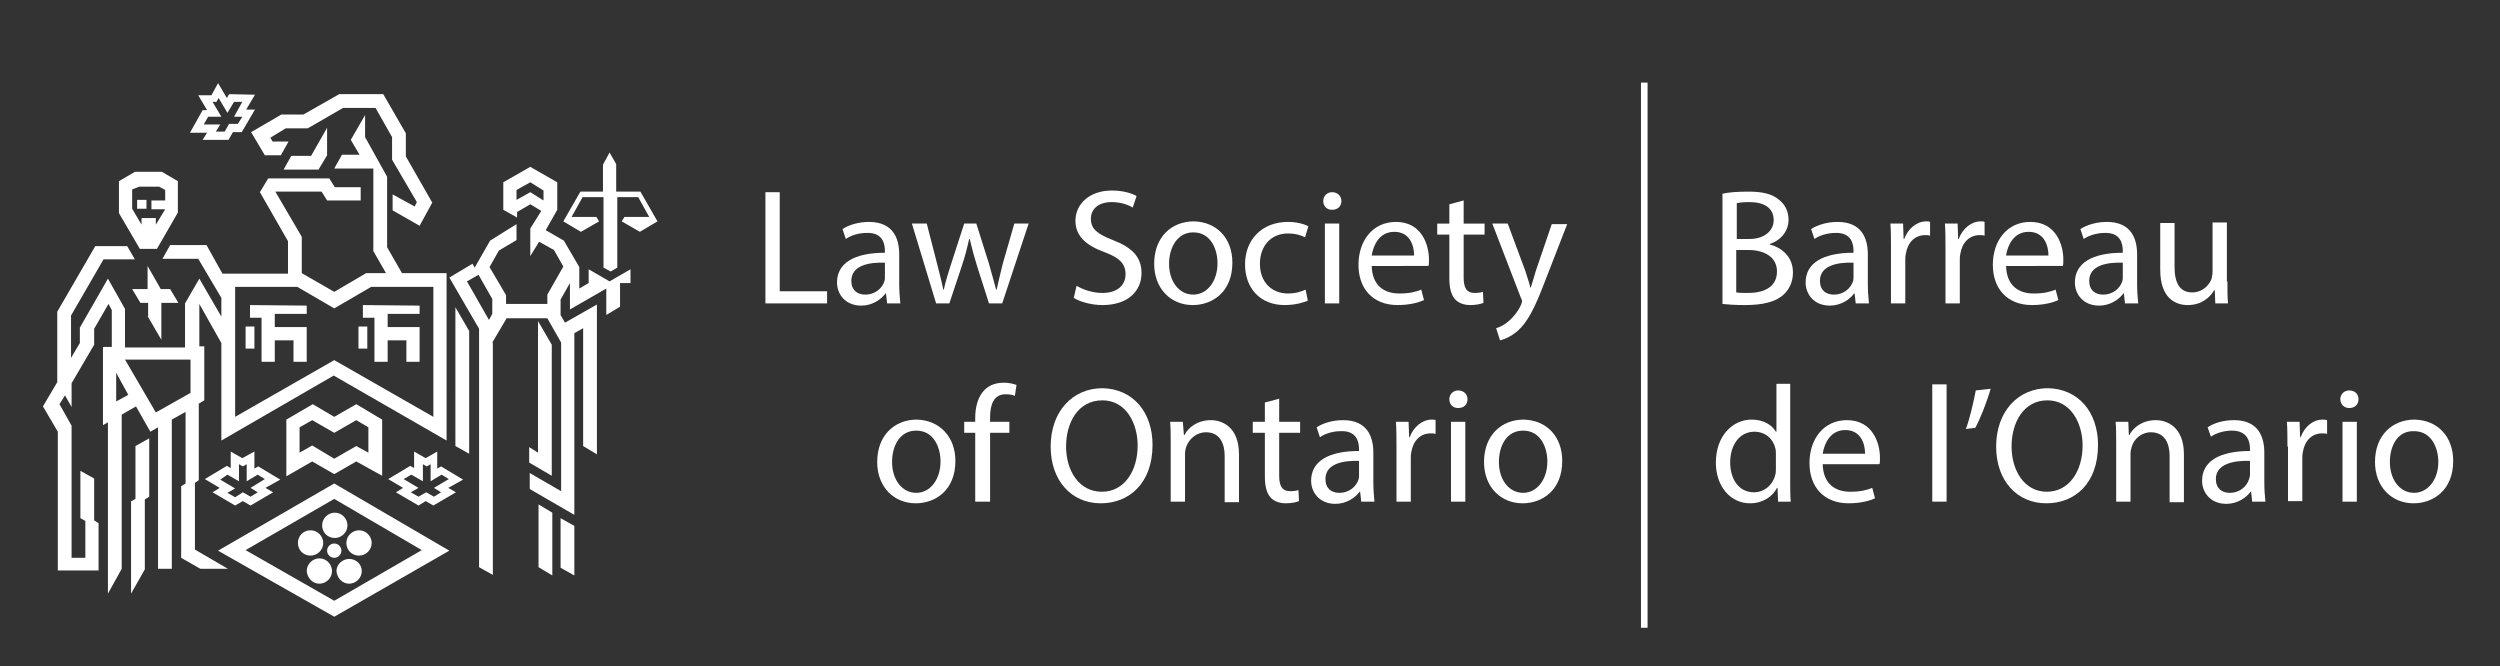 <?xml version="1.0" encoding="utf-8"?>
<!-- Generator: Adobe Illustrator 22.0.0, SVG Export Plug-In . SVG Version: 6.00 Build 0)  -->
<svg version="1.1" id="Layer_1" xmlns="http://www.w3.org/2000/svg" xmlns:xlink="http://www.w3.org/1999/xlink" x="0px" y="0px"
	 viewBox="0 0 454 121" style="enable-background:new 0 0 454 121;" xml:space="preserve">
<rect x="0" y="0" width="454" height="121" fill="#333333" stroke="none"/>
<style type="text/css">
	.st0{fill:#FFFFFF;}
</style>
<g>
	<path class="st0" d="M41.6,22.5l1.6,0l0.8-1.3l-1.5,0l1.5-2.7l-1.5,0l-1.2,2l-1.6-2.7l-0.4,0.7l-0.7,0l1.6,2.7l-2.4,0l-0.8,1.4H40
		l-0.8,1.3l1.6,0L41.6,22.5z M39.6,15.1l1.6,2.7l0.4-0.7l4.7,0.1l-1.6,2.7l1.6,0l-2.4,4.1l-1.6,0l-0.8,1.4l-4.7,0l0.8-1.3l-3.1,0
		l2.3-4.1h0.8l-1.6-2.7l2.4,0L39.6,15.1z M77.4,89.4l1.4,0.8l1.3-0.8l-1.3-0.8l2.7-1.6l-1.3-0.8l-2,1.2v-3.1l-0.7,0.4l-0.7-0.4v3.1
		l-2.1-1.2l-1.4,0.8l2.7,1.6l-1.4,0.8l1.4,0.8L77.4,89.4z M79.4,82v3.1l0.7-0.4l4,2.4l-2.7,1.5l1.4,0.8l-4.1,2.4L77.3,91L76,91.8
		l-4.1-2.4l1.3-0.8l-2.7-1.6l4-2.4l0.7,0.4V82l2.1,1.2L79.4,82z M44.1,89.4l1.4,0.8l1.3-0.8l-1.3-0.8l2.6-1.6l-1.3-0.8l-2,1.2v-3.1
		l-0.7,0.4l-0.7-0.4v3.1l-2.1-1.2L40,87.1l2.7,1.6l-1.4,0.8l1.4,0.8L44.1,89.4z M46.2,82v3.1l0.7-0.4l4,2.4l-2.7,1.5l1.4,0.8
		l-4.1,2.4L44.1,91l-1.4,0.8l-4.1-2.4l1.3-0.8l-2.7-1.6l4-2.4l0.7,0.4V82l2.1,1.2L46.2,82z M40.2,62.3l0,17.7l20.4-11.8L81.1,80
		V49.6l-8.1,0l-2.7-4.7l0-12.8l-4-7.2v-4l-2.6,4.5l1.6,2.7h-3.2l-1.4,2.5h7.1l0,15l2.3,4l-3.6,0L60.7,53l-5.9-3.4V43L50,34.8h8.4
		l1,1.6l6.1,0l0-2.4l-4.7,0l-1-1.6H48.7l-1.5,2.5l5.1,8.9v5.9l-11.9,0l-2.9-5.2h-6.6l-1.4,2.5H36l4.2,7.1l0,3.4l-4-6.9l-2.6,4.5l0,8
		l-10.9,0l0-7l-3.1-5.5l-5.1,8.9v2.8l-1.6,2.7l0-7.7l5.9-10.2h5.7l-1.4-2.4h-5.8l-6.9,11.9v12.8l-2.6,4.4l2.7,4.6l0,25.2l7.4,0
		l0-8.6l-0.8-0.5l0-7.6l-2.5-1.4v8.6l0.9,0.5l0,6.7l-2.5,0V77.3l-2.2-3.9l1-1.6l1.2,2.1v-4.3l4.1-7v-2.9l2.6-4.5l0.6,1.1V63h-1.6
		l0,14.2l0.9-0.5l0,31.1l2.5-4.5l0-28l2.6-1.5l2.6,4.6l1.4-0.8l0,25.7h2.5l0-27.1l2.5-1.4l0,13l-0.8,0.5l0,13l3.5,2h5l-6-3.5l0-12.1
		l0.7-0.5l0-13.9l1-0.6v-9.8h-0.9v-7.7L40.2,62.3z M71.3,35.3v2.9l4.9,2.8l2.3-4.2l-4.8-8.4v-4.2l-4.1-7.1l-8,0l-6.5,3.7l-4,0
		L45.6,24l2.5,4.2l2.9,0l1.4-2.5l-2.9,0L49.1,25l2.8-1.7h4l6.4-3.7l5.9,0l3,5.3v4.1l4.5,7.7l-0.4,0.8L71.3,35.3z M57.9,30.7l1.5-2.5
		l0-5l-2.9,5.1h-3.6l-1.4,2.5H57.9z M45.4,55.4v2.3h2.1v8h2.4v-3.9h3.4v3.9h2.4v-6.3h-5.8v-2.4h5.8v-1.5L45.4,55.4z M44.6,59.3h1.6
		v4h-1.6V59.3z M65.9,55.4v2.3H68v8h2.4v-3.9h3.4v3.9h2.4v-6.3h-5.8v-2.4h5.8v-1.5L65.9,55.4z M65.1,59.3h1.6v4h-1.6V59.3z
		 M56.4,100.9c1.2,0,2.3-1,2.3-2.3c0-1.2-1-2.3-2.3-2.3s-2.3,1-2.3,2.3C54.1,99.9,55.1,100.9,56.4,100.9 M60.7,101.3
		c0.7,0,1.3-0.6,1.3-1.3c0-0.7-0.6-1.3-1.3-1.3c-0.7,0-1.3,0.6-1.3,1.3C59.4,100.7,60,101.3,60.7,101.3 M60.8,97.7
		c1.2,0,2.3-1,2.3-2.3c0-1.2-1-2.3-2.3-2.3c-1.2,0-2.3,1-2.3,2.3C58.5,96.7,59.5,97.7,60.8,97.7 M65.2,100.9c1.2,0,2.3-1,2.3-2.3
		c0-1.2-1-2.3-2.3-2.3c-1.2,0-2.3,1-2.3,2.3C62.9,99.9,63.9,100.9,65.2,100.9 M63.4,106c1.2,0,2.3-1,2.3-2.3c0-1.2-1-2.2-2.3-2.2
		c-1.2,0-2.3,1-2.3,2.2C61.2,105,62.2,106,63.4,106 M58,106c1.2,0,2.3-1,2.3-2.3c0-1.2-1-2.3-2.3-2.3c-1.2,0-2.3,1-2.3,2.3
		C55.8,105,56.8,106,58,106 M42.7,75.7V52.1H54l6.7,3.9l6.7-3.9h11.3v23.6l-18-10.3L42.7,75.7z M60.7,78.6l-4-2.3l-2.3,1.3v4.6
		l2.3-1.3l4,2.4l4-2.3l2.2,1.2v-4.6l-2.2-1.3L60.7,78.6z M60.7,75.7l4-2.3l4.7,2.8v10.2l-4.7-2.6l-4,2.3l-4-2.3L52,86.5l0-10.3
		l4.8-2.8L60.7,75.7z M60.7,87.8L39.6,100L60.7,112L81.6,100L60.7,87.8z M76.6,99.9l-15.9,9.2l-16.1-9.2l16.1-9.3L76.6,99.9z
		 M21.1,67.7l2.2,4l-2.2,1.2V67.7z M34.5,71.4l-6.2,3.5l-5.6-9.6h11.9V71.4z M24.9,36.3h1.7l0,1.6h-1.7V36.3z M25.7,40.8l0-1.2
		l2.6,0v1.2l1.7-2.8h-2.5v-1.6l2.5,0v-1.9l-1.1-0.6l-3.6,0L24,34.4l0,3.5L25.7,40.8z M28.5,45.2h-3.1l-3.8-6.5v-5.8l2.9-1.7h4.9
		l2.9,1.7v5.7L28.5,45.2z M26.8,57.4l2.5,4.3l0-6.7l3.1,0l-1.5-2.5h-1.7l-2.4-4.2l0,4.2h-2.8l1.5,2.5h1.4V57.4z M23.7,91.1l0.9-0.5
		l0-9.6l2.5-1.4v10.6l-0.8,0.5v12.7l-2.5,4.4V91.1z M96.3,34.9l-2.5,1.4l0-1.8l2.5-1.4l2.4,1.5v1.8L96.3,34.9z M89.4,57l-0.6,1.1
		l-4-7l2.1-1.2l2.5,4.4V57z M89.4,62.2l2.6-4.4h7.4l2.5,4.4l0,27l-5.7-3.3v2.9l8.1,4.7l0-33l1.6-0.9V81l2.5,1.5V55.3l-5.8,3.3
		l-0.8-1.4l0-2.8l1.7-3l0,4.8l6.6-3.8l0,4.8l2.5-1.5v-4.3h1.9l0-2.5l-3.8,2.2l-3.8-2.2l0,2.5l-1.7,1l0-3.9l-2.8-4.8l-3.3-1.9
		l2.1-3.7l0-5l-4.9-2.8l-4.9,2.8l0,5l2.5,1.4l0-1l2.4-1.4l2,1.2l-2,3.2v5l1.6-2.6l2.7,1.5l1.7,3l-2.9,5.1l0,1.7l-7.5,0l0-1.6l-3-5.1
		l1.7-3l3.2-1.9v-2.9L89,43.7l-2.8,4.9l-0.4-0.7l-4.2,2.5l5.4,9.3V103l2.5,1.4V62.2z M111.9,34.8v-5l-1.2-2.1l-1.2,2.2v4.9h-4.1
		l-3.1,5.4l3.2,1.9l3.3-1.9l-0.5-0.8h-4.5l2-3.6h3.8v12.8l1.3,0.7l1.2-0.7l0-12.8l3.8,0l2,3.6h-4.5l-0.5,0.8l3.3,1.9l3.2-1.9
		l-3.1-5.4L111.9,34.8z M104.3,95.5v9l-2.5-1.4v-9L104.3,95.5z M100.3,93.1v11.4l-2.5-1.5l0-11.4L100.3,93.1z M96.1,81.2V84l4.1,2.4
		l0-23.8l-2.5-4.3v23.9L96.1,81.2z M85.2,60.1v22.3l-2.5-1.4V55.8L85.2,60.1z"/>
	<g>
		<rect x="298" y="15" class="st0" width="1.2" height="99"/>
	</g>
	<g>
		<path class="st0" d="M139,34.9h2.6v18h8.6v2.2H139V34.9z"/>
		<path class="st0" d="M161.1,55.1l-0.2-1.8h-0.1c-0.8,1.1-2.4,2.2-4.4,2.2c-2.9,0-4.4-2.1-4.4-4.2c0-3.5,3.1-5.4,8.7-5.4v-0.3
			c0-1.2-0.3-3.4-3.3-3.3c-1.4,0-2.8,0.4-3.8,1.1l-0.6-1.8c1.2-0.8,3-1.3,4.8-1.3c4.4,0,5.5,3,5.5,5.9v5.4c0,1.2,0.1,2.5,0.2,3.5
			H161.1z M160.7,47.7c-2.9-0.1-6.1,0.5-6.1,3.3c0,1.7,1.1,2.5,2.5,2.5c1.9,0,3.1-1.2,3.5-2.4c0.1-0.3,0.1-0.6,0.1-0.8V47.7z"/>
		<path class="st0" d="M168.3,40.6l1.9,7.4c0.4,1.6,0.8,3.1,1.1,4.6h0.1c0.3-1.5,0.8-3,1.3-4.6l2.4-7.4h2.2l2.3,7.3
			c0.5,1.7,0.9,3.3,1.3,4.7h0.1c0.3-1.5,0.7-3,1.1-4.7l2.1-7.3h2.6L182,55.1h-2.4l-2.2-6.9c-0.5-1.6-0.9-3.1-1.3-4.8h-0.1
			c-0.4,1.8-0.8,3.3-1.3,4.8l-2.3,6.9H170l-4.4-14.5H168.3z"/>
		<path class="st0" d="M195.5,51.9c1.2,0.7,2.9,1.3,4.7,1.3c2.7,0,4.2-1.4,4.2-3.4c0-1.9-1.1-3-3.8-4c-3.3-1.2-5.3-2.9-5.3-5.7
			c0-3.1,2.6-5.5,6.6-5.5c2.1,0,3.6,0.5,4.5,1l-0.7,2.1c-0.6-0.4-2-1-3.8-1c-2.8,0-3.8,1.6-3.8,3c0,1.9,1.2,2.8,4,3.9
			c3.4,1.3,5.2,3,5.2,6c0,3.1-2.3,5.8-7.1,5.8c-2,0-4.1-0.6-5.2-1.3L195.5,51.9z"/>
		<path class="st0" d="M223.8,47.7c0,5.4-3.7,7.7-7.2,7.7c-3.9,0-7-2.9-7-7.5c0-4.9,3.2-7.7,7.2-7.7C221,40.3,223.8,43.3,223.8,47.7
			z M212.3,47.9c0,3.2,1.8,5.6,4.4,5.6c2.5,0,4.4-2.4,4.4-5.7c0-2.5-1.2-5.6-4.4-5.6C213.7,42.2,212.3,45.1,212.3,47.9z"/>
		<path class="st0" d="M237.5,54.6c-0.7,0.3-2.2,0.8-4.2,0.8c-4.4,0-7.2-3-7.2-7.4c0-4.5,3.1-7.7,7.8-7.7c1.6,0,3,0.4,3.7,0.8
			l-0.6,2c-0.6-0.3-1.6-0.7-3.1-0.7c-3.3,0-5.1,2.5-5.1,5.5c0,3.4,2.2,5.4,5.1,5.4c1.5,0,2.5-0.4,3.2-0.7L237.5,54.6z"/>
		<path class="st0" d="M243.6,36.5c0,0.9-0.6,1.6-1.7,1.6c-1,0-1.6-0.7-1.6-1.6c0-0.9,0.7-1.6,1.6-1.6
			C242.9,34.9,243.6,35.6,243.6,36.5z M240.6,55.1V40.6h2.6v14.5H240.6z"/>
		<path class="st0" d="M249.1,48.3c0.1,3.6,2.3,5,5,5c1.9,0,3-0.3,4-0.7l0.5,1.9c-0.9,0.4-2.5,0.9-4.8,0.9c-4.5,0-7.1-3-7.1-7.3
			c0-4.4,2.6-7.8,6.8-7.8c4.7,0,6,4.2,6,6.8c0,0.6,0,1-0.1,1.2H249.1z M256.8,46.4c0-1.7-0.7-4.3-3.6-4.3c-2.7,0-3.8,2.4-4.1,4.3
			H256.8z"/>
		<path class="st0" d="M265.8,36.4v4.2h3.8v2h-3.8v7.8c0,1.8,0.5,2.8,2,2.8c0.7,0,1.2-0.1,1.5-0.2l0.1,2c-0.5,0.2-1.3,0.4-2.4,0.4
			c-1.2,0-2.2-0.4-2.8-1.1c-0.7-0.8-1-2.1-1-3.8v-7.9H261v-2h2.2v-3.5L265.8,36.4z"/>
		<path class="st0" d="M273.8,40.6l3.2,8.6c0.3,1,0.7,2.1,0.9,3h0.1c0.3-0.9,0.6-2,0.9-3l2.9-8.5h2.8l-4,10.3c-1.9,5-3.2,7.5-5,9.1
			c-1.3,1.1-2.6,1.6-3.2,1.7l-0.7-2.2c0.7-0.2,1.5-0.6,2.3-1.3c0.7-0.6,1.6-1.6,2.2-2.9c0.1-0.3,0.2-0.5,0.2-0.6
			c0-0.1,0-0.4-0.2-0.7L271,40.6H273.8z"/>
		<path class="st0" d="M173.5,83.7c0,5.4-3.7,7.7-7.2,7.7c-3.9,0-7-2.9-7-7.5c0-4.9,3.2-7.7,7.2-7.7
			C170.6,76.3,173.5,79.3,173.5,83.7z M162,83.9c0,3.2,1.8,5.6,4.4,5.6c2.5,0,4.4-2.4,4.4-5.7c0-2.5-1.2-5.6-4.4-5.6
			C163.3,78.2,162,81.1,162,83.9z"/>
		<path class="st0" d="M177.1,91.1V78.6h-2v-2h2v-0.7c0-2,0.5-3.9,1.7-5.1c1-1,2.3-1.3,3.5-1.3c1,0,1.7,0.2,2.3,0.4l-0.3,2
			c-0.4-0.2-0.9-0.3-1.7-0.3c-2.2,0-2.8,2-2.8,4.2v0.8h3.5v2h-3.5v12.5H177.1z"/>
		<path class="st0" d="M209.3,80.8c0,6.9-4.2,10.6-9.4,10.6c-5.4,0-9.1-4.2-9.1-10.3c0-6.4,4-10.6,9.4-10.6
			C205.7,70.6,209.3,74.8,209.3,80.8z M193.6,81.1c0,4.3,2.3,8.2,6.5,8.2c4.1,0,6.5-3.8,6.5-8.4c0-4-2.1-8.2-6.4-8.2
			C195.8,72.7,193.6,76.7,193.6,81.1z"/>
		<path class="st0" d="M212.6,80.5c0-1.5,0-2.7-0.1-3.9h2.3L215,79h0.1c0.7-1.4,2.4-2.7,4.8-2.7c2,0,5.1,1.2,5.1,6.2v8.7h-2.6v-8.4
			c0-2.3-0.9-4.3-3.4-4.3c-1.7,0-3.1,1.2-3.6,2.7c-0.1,0.3-0.2,0.8-0.2,1.2v8.7h-2.6V80.5z"/>
		<path class="st0" d="M232.3,72.4v4.2h3.8v2h-3.8v7.8c0,1.8,0.5,2.8,2,2.8c0.7,0,1.2-0.1,1.5-0.2l0.1,2c-0.5,0.2-1.3,0.4-2.4,0.4
			c-1.2,0-2.2-0.4-2.8-1.1c-0.7-0.8-1-2.1-1-3.8v-7.9h-2.2v-2h2.2v-3.5L232.3,72.4z"/>
		<path class="st0" d="M247.2,91.1l-0.2-1.8h-0.1c-0.8,1.1-2.4,2.2-4.4,2.2c-2.9,0-4.4-2.1-4.4-4.2c0-3.5,3.1-5.4,8.7-5.4v-0.3
			c0-1.2-0.3-3.4-3.3-3.3c-1.4,0-2.8,0.4-3.8,1.1l-0.6-1.8c1.2-0.8,3-1.3,4.8-1.3c4.4,0,5.5,3,5.5,5.9v5.4c0,1.2,0.1,2.5,0.2,3.5
			H247.2z M246.8,83.7c-2.9-0.1-6.1,0.5-6.1,3.3c0,1.7,1.1,2.5,2.5,2.5c1.9,0,3.1-1.2,3.5-2.4c0.1-0.3,0.1-0.6,0.1-0.8V83.7z"/>
		<path class="st0" d="M253.6,81.1c0-1.7,0-3.2-0.1-4.5h2.3l0.1,2.8h0.1c0.7-1.9,2.3-3.2,4-3.2c0.3,0,0.5,0,0.7,0.1v2.5
			c-0.3-0.1-0.5-0.1-0.9-0.1c-1.9,0-3.2,1.4-3.5,3.4c-0.1,0.4-0.1,0.8-0.1,1.2v7.8h-2.6V81.1z"/>
		<path class="st0" d="M266.5,72.5c0,0.9-0.6,1.6-1.7,1.6c-1,0-1.6-0.7-1.6-1.6c0-0.9,0.7-1.6,1.6-1.6
			C265.8,70.9,266.5,71.6,266.5,72.5z M263.5,91.1V76.6h2.6v14.5H263.5z"/>
		<path class="st0" d="M283.7,83.7c0,5.4-3.7,7.7-7.2,7.7c-3.9,0-7-2.9-7-7.5c0-4.9,3.2-7.7,7.2-7.7
			C280.9,76.3,283.7,79.3,283.7,83.7z M272.2,83.9c0,3.2,1.8,5.6,4.4,5.6c2.5,0,4.4-2.4,4.4-5.7c0-2.5-1.2-5.6-4.4-5.6
			C273.5,78.2,272.2,81.1,272.2,83.9z"/>
	</g>
	<g>
		<path class="st0" d="M312.7,35.2c1.2-0.3,3-0.4,4.8-0.4c2.6,0,4.3,0.4,5.6,1.5c1,0.8,1.7,2,1.7,3.6c0,2-1.3,3.7-3.4,4.4v0.1
			c1.9,0.5,4.2,2,4.2,5.1c0,1.7-0.7,3.1-1.7,4c-1.4,1.3-3.7,1.9-7,1.9c-1.8,0-3.2-0.1-4.1-0.2V35.2z M315.3,43.4h2.4
			c2.7,0,4.4-1.5,4.4-3.4c0-2.3-1.8-3.3-4.4-3.3c-1.2,0-1.9,0.1-2.3,0.2V43.4z M315.3,53.1c0.5,0.1,1.3,0.1,2.2,0.1
			c2.7,0,5.2-1,5.2-3.9c0-2.7-2.4-3.9-5.2-3.9h-2.2V53.1z"/>
		<path class="st0" d="M337,55.1l-0.2-1.8h-0.1c-0.8,1.1-2.4,2.2-4.4,2.2c-2.9,0-4.4-2.1-4.4-4.2c0-3.5,3.1-5.4,8.7-5.4v-0.3
			c0-1.2-0.3-3.4-3.3-3.3c-1.3,0-2.8,0.4-3.8,1.1l-0.6-1.8c1.2-0.8,3-1.3,4.8-1.3c4.4,0,5.5,3,5.5,5.9v5.4c0,1.2,0.1,2.5,0.2,3.5
			H337z M336.6,47.7c-2.9-0.1-6.1,0.5-6.1,3.3c0,1.7,1.1,2.5,2.5,2.5c1.9,0,3.1-1.2,3.5-2.4c0.1-0.3,0.1-0.6,0.1-0.8V47.7z"/>
		<path class="st0" d="M343.4,45.1c0-1.7,0-3.2-0.1-4.5h2.3l0.1,2.8h0.1c0.7-1.9,2.3-3.2,4-3.2c0.3,0,0.5,0,0.7,0.1v2.5
			c-0.3-0.1-0.5-0.1-0.9-0.1c-1.9,0-3.2,1.4-3.5,3.4c-0.1,0.4-0.1,0.8-0.1,1.2v7.8h-2.6V45.1z"/>
		<path class="st0" d="M353.3,45.1c0-1.7,0-3.2-0.1-4.5h2.3l0.1,2.8h0.1c0.7-1.9,2.3-3.2,4-3.2c0.3,0,0.5,0,0.7,0.1v2.5
			c-0.3-0.1-0.5-0.1-0.9-0.1c-1.9,0-3.2,1.4-3.5,3.4c-0.1,0.4-0.1,0.8-0.1,1.2v7.8h-2.6V45.1z"/>
		<path class="st0" d="M364.3,48.3c0.1,3.6,2.3,5,5,5c1.9,0,3-0.3,4-0.7l0.5,1.9c-0.9,0.4-2.5,0.9-4.8,0.9c-4.5,0-7.1-3-7.1-7.3
			c0-4.4,2.6-7.8,6.8-7.8c4.7,0,6,4.2,6,6.8c0,0.6,0,1-0.1,1.2H364.3z M372,46.4c0-1.7-0.7-4.3-3.6-4.3c-2.7,0-3.8,2.4-4.1,4.3H372z
			"/>
		<path class="st0" d="M385.9,55.1l-0.2-1.8h-0.1c-0.8,1.1-2.4,2.2-4.4,2.2c-2.9,0-4.4-2.1-4.4-4.2c0-3.5,3.1-5.4,8.7-5.4v-0.3
			c0-1.2-0.3-3.4-3.3-3.3c-1.3,0-2.8,0.4-3.8,1.1l-0.6-1.8c1.2-0.8,3-1.3,4.8-1.3c4.4,0,5.5,3,5.5,5.9v5.4c0,1.2,0.1,2.5,0.2,3.5
			H385.9z M385.5,47.7c-2.9-0.1-6.1,0.5-6.1,3.3c0,1.7,1.1,2.5,2.5,2.5c1.9,0,3.1-1.2,3.5-2.4c0.1-0.3,0.1-0.6,0.1-0.8V47.7z"/>
		<path class="st0" d="M404.5,51.1c0,1.5,0,2.8,0.1,4h-2.3l-0.1-2.4h-0.1c-0.7,1.2-2.2,2.7-4.8,2.7c-2.3,0-5-1.3-5-6.4v-8.5h2.6v8
			c0,2.8,0.9,4.6,3.2,4.6c1.8,0,3-1.2,3.5-2.4c0.1-0.4,0.2-0.9,0.2-1.4v-8.9h2.6V51.1z"/>
		<path class="st0" d="M325.1,69.8v17.6c0,1.3,0,2.7,0.1,3.7h-2.3l-0.1-2.5h-0.1c-0.8,1.6-2.6,2.8-4.9,2.8c-3.5,0-6.2-3-6.2-7.4
			c0-4.8,3-7.8,6.5-7.8c2.2,0,3.7,1,4.4,2.2h0.1v-8.7H325.1z M322.5,82.5c0-0.3,0-0.8-0.1-1.1c-0.4-1.7-1.8-3-3.8-3
			c-2.7,0-4.4,2.4-4.4,5.6c0,2.9,1.5,5.4,4.3,5.4c1.8,0,3.4-1.2,3.9-3.2c0.1-0.3,0.1-0.7,0.1-1.1V82.5z"/>
		<path class="st0" d="M331,84.3c0.1,3.6,2.3,5,5,5c1.9,0,3-0.3,4-0.7l0.5,1.9c-0.9,0.4-2.5,0.9-4.8,0.9c-4.5,0-7.1-3-7.1-7.3
			c0-4.4,2.6-7.8,6.8-7.8c4.7,0,6,4.2,6,6.8c0,0.6,0,1-0.1,1.2H331z M338.7,82.4c0-1.7-0.7-4.3-3.6-4.3c-2.7,0-3.8,2.4-4.1,4.3
			H338.7z"/>
		<path class="st0" d="M350.9,69.8h2.6v21.3h-2.6V69.8z"/>
		<path class="st0" d="M361.5,70.6c-0.7,2.5-2,5.7-2.8,7.1l-1.7,0.2c0.7-1.8,1.4-4.9,1.8-7L361.5,70.6z"/>
		<path class="st0" d="M381,80.8c0,7-4.2,10.6-9.4,10.6c-5.3,0-9.1-4.1-9.1-10.3c0-6.4,4-10.6,9.4-10.6
			C377.4,70.6,381,74.8,381,80.8z M365.3,81.1c0,4.3,2.3,8.2,6.4,8.2c4.1,0,6.5-3.8,6.5-8.4c0-4-2.1-8.2-6.4-8.2
			C367.5,72.7,365.3,76.7,365.3,81.1z"/>
		<path class="st0" d="M384.3,80.5c0-1.5,0-2.7-0.1-3.9h2.3l0.1,2.4h0.1c0.7-1.4,2.4-2.7,4.8-2.7c2,0,5.1,1.2,5.1,6.2v8.7H394v-8.4
			c0-2.3-0.9-4.3-3.4-4.3c-1.7,0-3.1,1.2-3.5,2.7c-0.1,0.3-0.2,0.8-0.2,1.2v8.7h-2.6V80.5z"/>
		<path class="st0" d="M409,91.1l-0.2-1.8h-0.1c-0.8,1.1-2.4,2.2-4.4,2.2c-2.9,0-4.4-2.1-4.4-4.2c0-3.5,3.1-5.4,8.7-5.4v-0.3
			c0-1.2-0.3-3.4-3.3-3.4c-1.3,0-2.8,0.4-3.8,1.1l-0.6-1.7c1.2-0.8,2.9-1.3,4.8-1.3c4.4,0,5.5,3,5.5,5.9v5.4c0,1.3,0.1,2.5,0.2,3.5
			H409z M408.6,83.7c-2.9-0.1-6.2,0.5-6.2,3.3c0,1.7,1.1,2.5,2.5,2.5c1.9,0,3.1-1.2,3.5-2.4c0.1-0.3,0.2-0.6,0.2-0.8V83.7z"/>
		<path class="st0" d="M415.4,81.1c0-1.7,0-3.2-0.1-4.5h2.3l0.1,2.8h0.1c0.7-1.9,2.2-3.2,4-3.2c0.3,0,0.5,0,0.8,0.1v2.5
			c-0.3-0.1-0.5-0.1-0.9-0.1c-1.9,0-3.2,1.4-3.5,3.4c-0.1,0.4-0.1,0.8-0.1,1.2v7.7h-2.6V81.1z"/>
		<path class="st0" d="M428.3,72.5c0,0.9-0.6,1.6-1.7,1.6c-0.9,0-1.6-0.7-1.6-1.6c0-0.9,0.7-1.6,1.6-1.6
			C427.7,70.9,428.3,71.6,428.3,72.5z M425.4,91.1V76.6h2.6v14.5H425.4z"/>
		<path class="st0" d="M445.5,83.7c0,5.4-3.7,7.7-7.2,7.7c-3.9,0-7-2.9-7-7.5c0-4.9,3.2-7.7,7.2-7.7
			C442.7,76.3,445.5,79.3,445.5,83.7z M434,83.9c0,3.2,1.8,5.6,4.4,5.6c2.5,0,4.4-2.4,4.4-5.6c0-2.5-1.2-5.6-4.4-5.6
			C435.3,78.2,434,81.1,434,83.9z"/>
	</g>
</g>
</svg>
